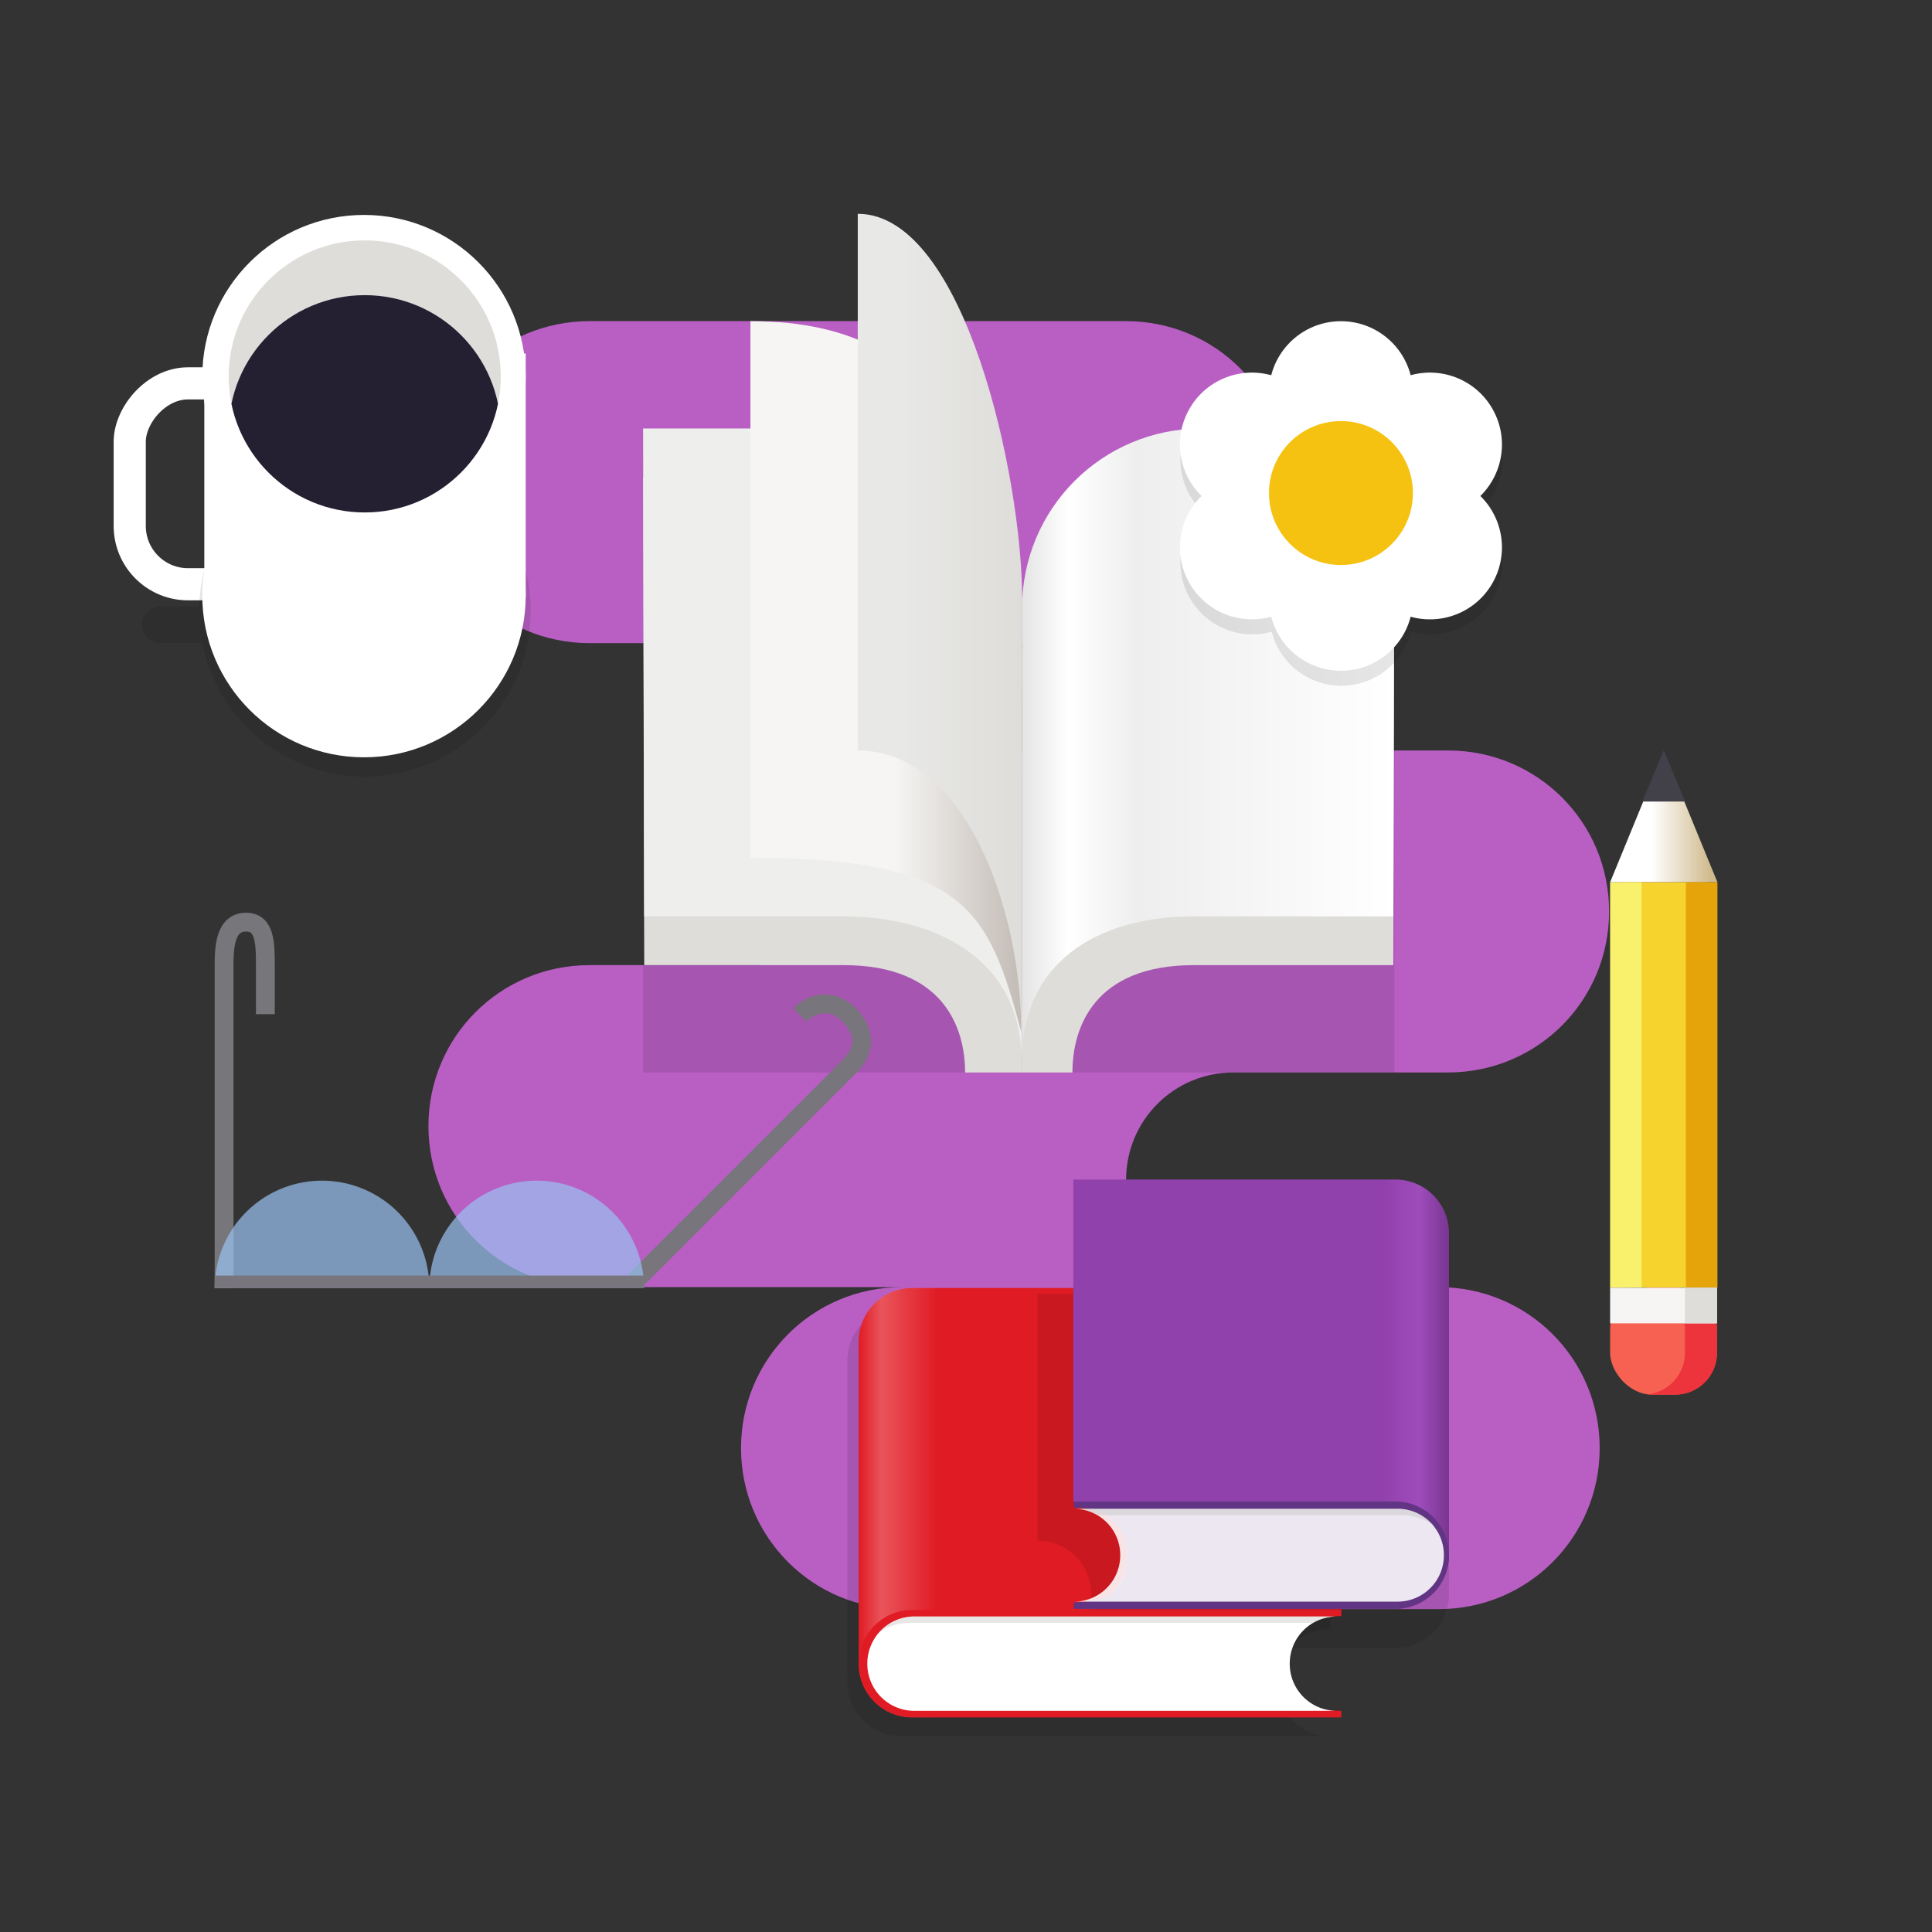 <svg xmlns="http://www.w3.org/2000/svg" xmlns:xlink="http://www.w3.org/1999/xlink" width="1026" height="1026"><rect width="100%" height="100%" fill="#333333" stroke="none"/><defs><linearGradient gradientTransform="translate(113.519 56.543)" gradientUnits="userSpaceOnUse" y2="338.381" x2="627" y1="338.381" x1="429.246" id="j" xlink:href="#a"/><linearGradient id="f"><stop offset="0" stop-color="#e01b24"/><stop offset=".047" stop-color="#ea545b"/><stop offset=".164" stop-color="#e01b24"/><stop offset="1" stop-color="#e01b24"/></linearGradient><linearGradient id="d"><stop offset="0" stop-color="#f6f5f4"/><stop offset="1" stop-color="#c3bbb5"/></linearGradient><linearGradient id="b"><stop offset="0" stop-color="#e8e8e6"/><stop offset="1" stop-color="#deddda"/></linearGradient><linearGradient id="a"><stop offset="0" stop-color="#e4e4e4"/><stop offset=".124" stop-color="#fff"/><stop offset=".31" stop-color="#eee"/><stop offset="1" stop-color="#fff"/></linearGradient><linearGradient gradientTransform="translate(171 -57)" gradientUnits="userSpaceOnUse" y2="797.406" x2="598.5" y1="797.406" x1="399" id="m" xlink:href="#e"/><linearGradient id="e"><stop offset="0" stop-color="#9141ac"/><stop offset=".824" stop-color="#9141ac"/><stop offset=".921" stop-color="#9e4cbb"/><stop offset="1" stop-color="#793690"/></linearGradient><linearGradient gradientTransform="translate(113.519 56.543)" gradientUnits="userSpaceOnUse" y2="274.157" x2="429.342" y1="274.157" x1="364.586" id="i" xlink:href="#b"/><linearGradient gradientTransform="matrix(-.037 .052 .037 .052 180.124 169.116)" y2="-127.399" x2="158.518" y1="-97.698" x1="128.817" gradientUnits="userSpaceOnUse" id="k" xlink:href="#c"/><linearGradient id="c"><stop offset="0" stop-color="#d0bb8e"/><stop offset="1" stop-color="#fff"/></linearGradient><linearGradient gradientTransform="translate(113.519 56.543)" gradientUnits="userSpaceOnUse" y2="302.657" x2="429.291" y1="302.657" x1="361.861" id="h" xlink:href="#d"/><linearGradient gradientTransform="translate(114 -57)" gradientUnits="userSpaceOnUse" y2="855" x2="598.5" y1="855" x1="342" id="l" xlink:href="#f"/><clipPath id="g" clipPathUnits="userSpaceOnUse"><circle style="marker:none" cx="239.051" cy="77.264" r="19.711" fill="#9141ac" stroke-width=".529" stroke-linecap="round"/></clipPath></defs><path d="M313.019 170.543c-47.367 0-85.5 38.133-85.5 85.5s38.133 85.5 85.5 85.5h285c47.367 0 85.5-38.133 85.5-85.5s-38.133-85.5-85.5-85.5zm171 228c-47.367 0-85.5 38.133-85.5 85.5 0 10.003 1.707 19.592 4.836 28.5h-90.336c-47.367 0-85.5 38.133-85.5 85.5s38.133 85.5 85.5 85.5h166c-47.367 0-85.5 38.133-85.5 85.5s38.133 85.5 85.5 85.5h285c47.367 0 85.5-38.133 85.5-85.5s-38.133-85.5-85.5-85.5h-109c-31.578 0-57-25.422-57-57s25.422-57 57-57h114c47.367 0 85.5-38.133 85.5-85.5s-38.133-85.5-85.5-85.5z" fill="#c061cb" fill-opacity=".948"/><path d="M485.65 858.445a25 25 0 00-24.992 26.778 24.993 24.993 0 0124.992-23.334h211.616a25.003 25.003 0 0112.709-3.444zm199.332 26.778c-.038.569-.064 1.143-.064 1.722 0 9.233 4.948 17.263 12.344 21.61h12.713a24.993 24.993 0 01-24.993-23.332z" style="font-variation-settings:normal;marker:none" fill="#241f31" fill-opacity=".881"/><path style="font-variation-settings:normal;marker:none" fill-opacity=".102" d="M341.519 341.543h399v228h-399z"/><path d="M443.831 253.426H341.52l.59 259.117h105.937c52.875 0 64.473 33.039 64.473 57h30.062l-.184-220.676c-.044-52.875-45.691-95.441-98.566-95.441z" fill="#deddda"/><path d="M443.831 227.543H341.52l.59 259.117h105.937c52.875 0 94.351 25.883 94.351 75.644v-239.32c0-52.874-45.691-95.441-98.566-95.441z" fill="#eeeeed"/><g transform="matrix(-4.032 0 0 4.032 1207.298 -412.86)"><rect ry="7.673" rx="7.673" y="152.889" x="254.983" height="26.458" width="27.359" style="marker:none" fill="none" stroke="#fff" stroke-width="4.233" stroke-linecap="round"/><circle style="marker:none" cx="251.486" cy="152.003" r="21.299" fill="#fff"/><path d="M251.369 160.999a21.84 21.84 0 00-21.84 21.84 21.84 21.84 0 0021.84 21.84 21.84 21.84 0 0021.42-17.594h5.54c1.329 0 2.4-1.07 2.4-2.4 0-1.329-1.071-2.399-2.4-2.399h-5.139A21.84 21.84 0 00251.37 161z" style="marker:none" fill-opacity=".102"/><path style="marker:none" fill="#fff" d="M230.187 148.96h42.333v32.015h-42.333z"/><circle r="21.299" cy="180.843" cx="251.486" style="marker:none" fill="#fff"/><g clip-path="url(#g)" transform="matrix(.909 0 0 .909 34.094 81.74)"><circle style="marker:none" cx="239.051" cy="77.264" r="19.711" fill="#deddda"/><circle r="19.711" cy="85.201" cx="239.051" style="marker:none" fill="#241f31"/></g></g><path d="M638.206 253.426H740.52l-.59 259.117H633.992c-52.875 0-64.473 33.039-64.473 57h-26.938l.184-220.676c.044-52.875 42.567-95.441 95.441-95.441z" fill="#deddda"/><path d="M542.326 547.857c-17.438-65.08-29.807-92.314-143.807-92.314v-285c114 0 119.13 87.314 144.291 147.056z" fill="url(#h)"/><path d="M542.326 547.857c0-65.122-29.807-149.314-86.807-149.314v-285c57 0 87.291 140.712 87.291 204.056z" fill="url(#i)"/><path d="M638.206 227.543H740.52l-.59 259.117H633.992c-52.875 0-91.227 25.883-91.227 75.644v-239.32c0-52.874 42.567-95.441 95.441-95.441z" fill="url(#j)"/><path d="M684.173 210.961a38.218 38.218 0 0113.988 52.207 38.218 38.218 0 01-52.206 13.988 38.218 38.218 0 01-13.989-52.206 38.218 38.218 0 0152.207-13.989m-38.218 54.596a38.218 38.218 0 0152.207 13.99 38.218 38.218 0 01-13.989 52.206 38.218 38.218 0 01-52.206-13.99 38.218 38.218 0 0113.988-52.206m28.173 60.397a38.218 38.218 0 0138.218-38.218 38.218 38.218 0 0138.218 38.218 38.218 38.218 0 01-38.218 38.218 38.218 38.218 0 01-38.218-38.218m66.391 5.799a38.218 38.218 0 01-13.989-52.207 38.218 38.218 0 0152.207-13.988 38.218 38.218 0 0113.988 52.206 38.218 38.218 0 01-52.206 13.989m38.218-54.597a38.218 38.218 0 01-52.206-13.989 38.218 38.218 0 0113.988-52.206 38.218 38.218 0 0152.207 13.989 38.218 38.218 0 01-13.989 52.206m-28.173-60.395a38.218 38.218 0 01-38.218 38.217 38.218 38.218 0 01-38.218-38.218 38.218 38.218 0 0138.218-38.217 38.218 38.218 0 0138.218 38.218" style="marker:none" fill-opacity=".101"/><g transform="matrix(1.56 0 0 1.56 -893.906 -395.722)"><circle style="marker:none" cx="1029.5" cy="387.512" r="24.5" fill="#fff"/><circle transform="rotate(60)" r="24.5" cy="-715.317" cx="880.655" style="marker:none" fill="#fff"/><circle style="marker:none" cx="-148.844" cy="-1137.829" r="24.5" transform="rotate(120)" fill="#fff"/><circle transform="scale(-1)" r="24.5" cy="-457.511" cx="-1029.5" style="marker:none" fill="#fff"/><circle style="marker:none" cx="-880.655" cy="645.318" r="24.5" transform="rotate(-120)" fill="#fff"/><circle transform="rotate(-60)" r="24.5" cy="1067.829" cx="148.844" style="marker:none" fill="#fff"/><circle r="24.5" cy="421.512" cx="1029.5" style="marker:none" fill="#f5c211"/></g><g transform="matrix(14.301 0 0 14.301 -1547.656 -2172.914)"><path d="M170.003 179.85l-1.993 4.853h3.986z" style="marker:none" fill="url(#k)"/><path style="marker:none" d="M170.003 179.814l-.797 1.892h1.595z" fill="#424048"/><path d="M171.598 184.703h-3.189v15.047h3.189z" fill="#f6d32d"/><path d="M169.184 184.703h-1.174v15.057l1.174-.01z" fill="#f9f06b"/><path d="M170.823 184.703h1.173v15.057l-1.173-.01z" fill="#e5a50a"/><rect style="marker:none" width="3.969" height="3.969" x="168.01" y="199.76" rx="1.554" ry="1.554" fill="#f66151"/><path d="M169.565 199.76c-.056 0-.111.003-.166.01a1.55 1.55 0 011.39 1.545v.86a1.55 1.55 0 01-1.39 1.545c.055.006.11.01.166.01h.86c.86 0 1.554-.694 1.554-1.555v-.86c0-.861-.693-1.555-1.554-1.555z" style="marker:none" fill="#ed333b"/><rect ry="0" rx="0" y="199.76" x="168.01" height="1.323" width="3.969" style="marker:none" fill="#f6f5f4"/><rect style="marker:none" width="1.191" height="1.323" x="170.789" y="199.76" rx="0" ry="0" fill="#deddda"/></g><path d="M119 684V513c0-10.052.554-23.286 11.702-23.286 10.18 0 10.223 11.515 10.223 23.286v25.572" fill="none" stroke="#77767b" stroke-width="10"/><path style="font-variation-settings:normal;marker:none" d="M478.5 694a28.43 28.43 0 00-28.441 26.75H450v170.367l.107-.012A28.438 28.438 0 00478.5 922h228a28.438 28.438 0 01-28.5-28.5 28.434 28.434 0 0122.664-27.906L706.5 865V694z" fill-opacity=".102"/><path style="font-variation-settings:normal" d="M337 680.464l114-114c10.892-10.891 6.478-21.006 0-27.485-8.956-8.956-19.665-6.605-26.27 0" fill="none" stroke="#77767b" stroke-width="10" stroke-opacity=".975"/><path style="font-variation-settings:normal;marker:none" d="M170.98 627A57 57 0 00114 684h228a57 57 0 00-57-57 57 57 0 00-57 56.98A57 57 0 00171 627a57 57 0 00-.02 0z" opacity=".706" fill="#99c1f1"/><path d="M484.5 684a28.43 28.43 0 00-28.441 26.75H456v170.367l.107-.012A28.438 28.438 0 00484.5 912h228a28.438 28.438 0 01-28.5-28.5 28.434 28.434 0 0122.664-27.906L712.5 855V684z" style="font-variation-settings:normal;marker:none" fill="url(#l)"/><path d="M741 687.178a28.43 28.43 0 0128.441 26.75h.059v130.367l-.107-.012A28.438 28.438 0 01741 875.178H551a28.438 28.438 0 0028.5-28.5 28.434 28.434 0 00-22.664-27.907l-5.836-.593v-131z" style="font-variation-settings:normal;marker:none" fill-opacity=".102"/><path style="font-variation-settings:normal;marker:none" d="M484.5 855a28.438 28.438 0 00-28.5 28.5 28.438 28.438 0 0028.5 28.5h227.847v-3.44C686.555 908.053 684 895.93 684 883.5c0-10.835 6.879-25.15 28.347-25.27V855z" fill="#e01b24"/><path style="font-variation-settings:normal;marker:none" d="M741 626.406a28.43 28.43 0 0128.441 26.75h.059v170.367l-.107-.011A28.438 28.438 0 01741 854.407H570a28.438 28.438 0 0028.5-28.5A28.434 28.434 0 00575.836 798l-5.836-.594v-171z" fill="url(#m)"/><path d="M741 797.406a28.438 28.438 0 0128.5 28.5 28.438 28.438 0 01-28.5 28.5H570.317v-3.439c25.792-.509 28.347-12.631 28.347-25.06 0-10.836-6.879-25.152-28.347-25.27v-3.23z" style="font-variation-settings:normal;marker:none" fill="#613583"/><path d="M742.135 801.252a24.6 24.6 0 0124.654 24.654 24.6 24.6 0 01-24.654 24.654H570.257a24.6 24.6 0 0024.654-24.654 24.6 24.6 0 00-24.654-24.654z" style="font-variation-settings:normal;marker:none" fill="#fff" fill-opacity=".881"/><path style="font-variation-settings:normal;marker:none" fill="#78757d" d="M114 677.406h228V684H114z"/><path d="M485.65 858.444a25 25 0 00-25.056 25.056 25 25 0 0025.055 25.056h224.325A25.001 25.001 0 01684.92 883.5a25.001 25.001 0 0125.055-25.056z" style="font-variation-settings:normal;marker:none" fill="#fff"/><path d="M485.65 858.445c-7.65 0-15.65 3.961-20.166 9.961 7-7 17.841-6.593 19.78-6.593h212.134a24.983 24.983 0 0112.577-3.368zM742.135 801.252c7.65 0 15.65 3.961 20.167 9.961-7-7-17.841-6.594-19.781-6.594H583.079a24.983 24.983 0 00-12.576-3.367z" style="font-variation-settings:normal;marker:none" fill="#c0bfbc" fill-opacity=".368"/></svg>